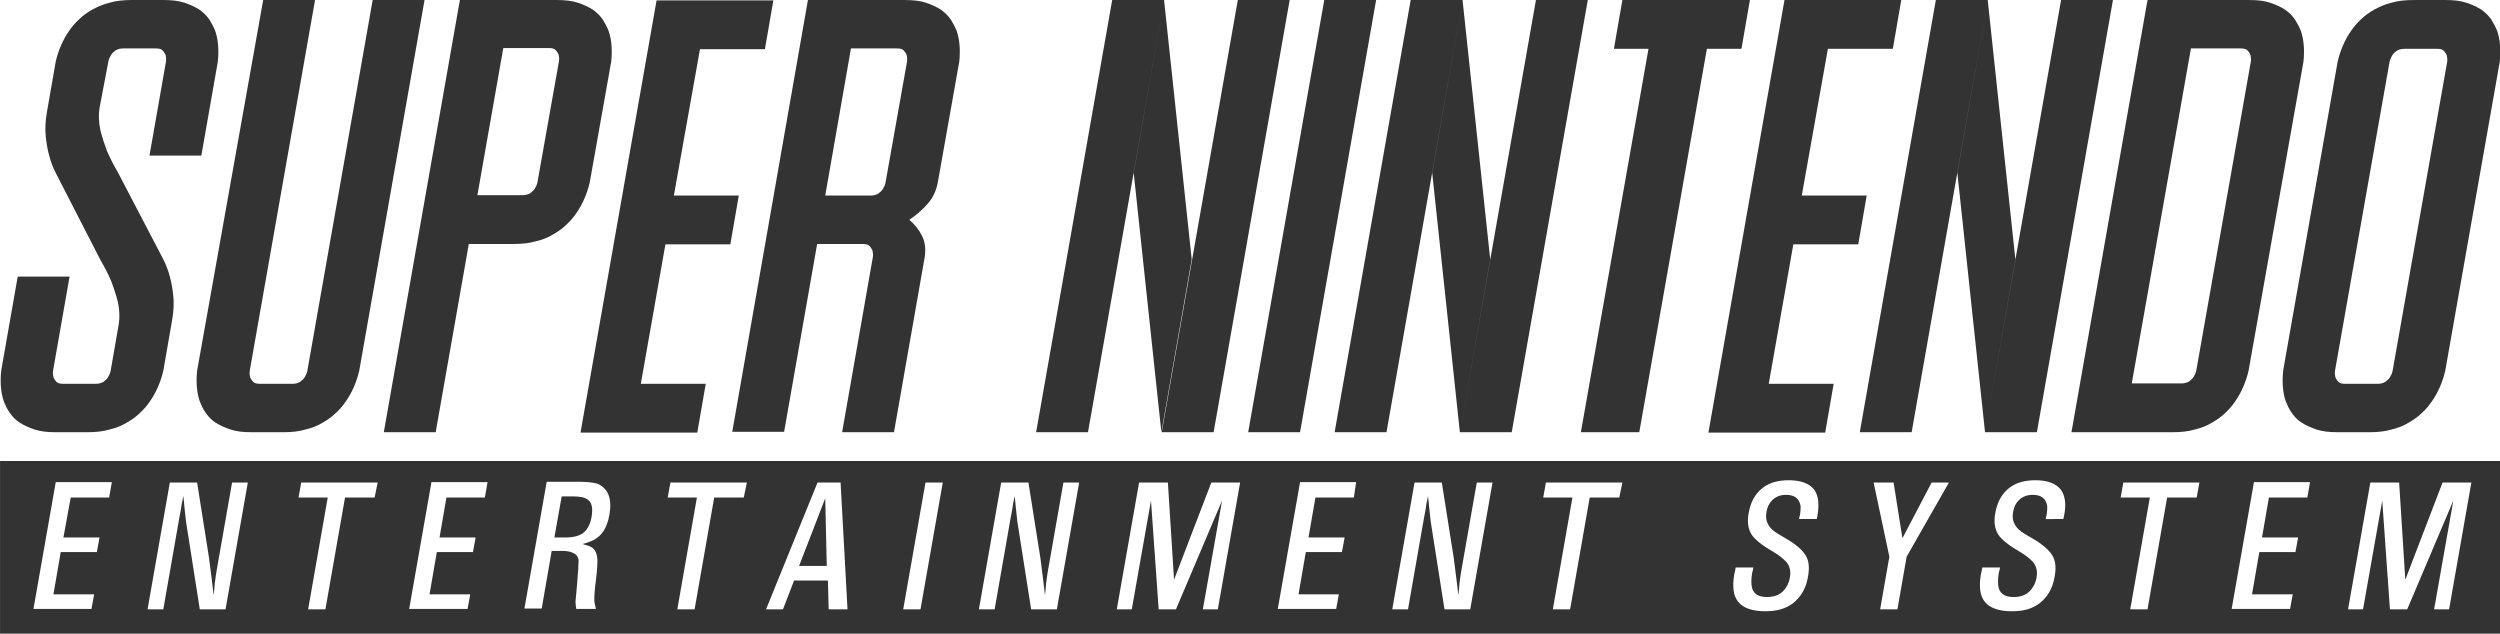 <?xml version="1.0" encoding="UTF-8" standalone="no"?>
<svg
   version="1.1"
   id="svg71"
   x="0px"
   y="0px"
   viewBox="0 0 600 152.074"
   xml:space="preserve"
   width="600"
   height="152.074"
   xmlns:xlink="http://www.w3.org/1999/xlink"
   xmlns="http://www.w3.org/2000/svg"
   xmlns:svg="http://www.w3.org/2000/svg"><defs
   id="defs75"><linearGradient
     id="White"><stop
       style="stop-color:#ffffff;stop-opacity:1;"
       offset="0"
       id="stop5439" /></linearGradient><linearGradient
     id="Silver"><stop
       style="stop-color:#cccccc;stop-opacity:1;"
       offset="0"
       id="stop4707" /></linearGradient><linearGradient
     id="Boulder"><stop
       style="stop-color:#777777;stop-opacity:1;"
       offset="0"
       id="stop3975" /></linearGradient><linearGradient
     id="Mineshaft"><stop
       style="stop-color:#333333;stop-opacity:1;"
       offset="0"
       id="stop3243" /></linearGradient><linearGradient
     id="Black"><stop
       style="stop-color:#000000;stop-opacity:1;"
       offset="0"
       id="stop2511" /></linearGradient><linearGradient
     xlink:href="#Mineshaft"
     id="linearGradient5443"
     x1="24.5"
     y1="100"
     x2="675.5"
     y2="100"
     gradientUnits="userSpaceOnUse" /></defs>
<style
   type="text/css"
   id="style2">
	.st0{fill:#FC0C18;}
	.st1{fill:#FC0C18;}
</style>
<g
   id="Layer_1"
   transform="matrix(0.922,0,0,0.922,-22.581,-16.129)"
   style="stroke:none;fill:url(#linearGradient5443);fill-opacity:1.0">
	<g
   id="g68"
   style="stroke:none;fill:url(#linearGradient5443);fill-opacity:1.0">
		<g
   id="g60"
   style="stroke:none;fill:url(#linearGradient5443);fill-opacity:1.0">
			<g
   id="g30"
   style="stroke:none;fill:url(#linearGradient5443);fill-opacity:1.0">
				<path
   class="st0"
   d="m 50.4,45.6 c -0.3,1.8 -0.2,3.7 0.2,5.7 0.5,2 1.1,3.8 1.7,5.4 0.8,1.9 1.8,3.8 2.9,5.7 L 67,85 c 0.7,1.4 1.3,2.9 1.7,4.5 0.4,1.4 0.7,3.1 0.9,5 0.2,1.9 0.1,4 -0.3,6.3 L 67,114 c -0.7,3 -1.9,5.7 -3.5,8 -0.7,1 -1.5,2 -2.5,2.9 -1,1 -2.1,1.8 -3.5,2.6 -1.3,0.8 -2.8,1.4 -4.5,1.8 -1.7,0.5 -3.6,0.7 -5.7,0.7 h -8.4 c -2.1,0 -3.9,-0.2 -5.4,-0.7 -1.5,-0.5 -2.8,-1.1 -3.9,-1.8 -1.1,-0.7 -1.9,-1.6 -2.6,-2.6 -0.7,-1 -1.1,-1.9 -1.5,-2.9 -0.8,-2.3 -1,-5 -0.7,-8 L 29.1,89.5 H 42.6 L 38.3,114 c -0.1,0.6 0,1.2 0.1,1.7 0.2,0.4 0.4,0.8 0.8,1.2 0.4,0.4 1,0.5 1.8,0.5 h 8.4 c 0.8,0 1.5,-0.2 2,-0.5 0.5,-0.4 0.9,-0.7 1.2,-1.2 0.3,-0.5 0.6,-1.1 0.7,-1.7 l 2.1,-12.1 c 0.3,-1.8 0.2,-3.7 -0.2,-5.7 -0.5,-2 -1.1,-3.8 -1.7,-5.4 C 52.7,88.9 51.7,87 50.6,85.1 L 39,62.5 C 38.3,61.1 37.7,59.6 37.3,58 36.9,56.6 36.6,54.9 36.4,53 36.2,51.1 36.3,49 36.7,46.7 L 39,33.5 c 0.7,-3 1.9,-5.7 3.5,-8 0.7,-1 1.5,-2 2.5,-2.9 1,-1 2.1,-1.8 3.5,-2.6 1.3,-0.7 2.8,-1.4 4.5,-1.8 1.7,-0.5 3.6,-0.7 5.7,-0.7 h 8.4 c 2.1,0 3.9,0.2 5.4,0.7 1.5,0.5 2.8,1.1 3.9,1.8 1.1,0.8 1.9,1.6 2.6,2.6 0.6,1 1.1,1.9 1.5,2.9 0.8,2.3 1,5 0.7,8 L 76.9,58 H 63.4 l 4.3,-24.5 c 0.1,-0.6 0,-1.2 -0.1,-1.7 -0.2,-0.4 -0.4,-0.8 -0.8,-1.2 -0.4,-0.4 -1,-0.5 -1.8,-0.5 h -8.4 c -0.8,0 -1.5,0.2 -2,0.5 -0.5,0.4 -0.9,0.7 -1.2,1.2 -0.3,0.5 -0.6,1.1 -0.7,1.7 z"
   id="path4"
   style="stroke:none;fill:url(#linearGradient5443);fill-opacity:1.0" />
				<path
   class="st0"
   d="m 93,17.5 h 13.5 l -17,96.5 c -0.1,0.6 0,1.2 0.1,1.7 0.2,0.4 0.4,0.8 0.8,1.2 0.4,0.4 1,0.5 1.8,0.5 h 8.4 c 0.8,0 1.5,-0.2 2,-0.5 0.5,-0.4 0.9,-0.7 1.2,-1.2 0.3,-0.5 0.6,-1.1 0.7,-1.7 l 17,-96.5 H 135 L 118,114 c -0.7,3 -1.9,5.7 -3.5,8 -0.7,1 -1.5,2 -2.5,2.9 -1,1 -2.1,1.8 -3.5,2.6 -1.3,0.8 -2.8,1.4 -4.5,1.8 -1.7,0.5 -3.6,0.7 -5.7,0.7 h -8.4 c -2.1,0 -3.9,-0.2 -5.4,-0.7 -1.5,-0.5 -2.8,-1.1 -3.9,-1.8 -1.1,-0.7 -1.9,-1.6 -2.6,-2.6 -0.7,-1 -1.1,-1.9 -1.5,-2.9 -0.8,-2.3 -1,-5 -0.7,-8 z"
   id="path6"
   style="stroke:none;fill:url(#linearGradient5443);fill-opacity:1.0" />
				<path
   class="st0"
   d="m 144.2,17.5 h 25.3 c 2.1,0 3.9,0.2 5.4,0.7 1.5,0.5 2.8,1.1 3.9,1.8 1.1,0.8 1.9,1.6 2.6,2.6 0.6,1 1.1,1.9 1.5,2.9 0.8,2.3 1,5 0.7,8 L 178,65 c -0.7,3 -1.9,5.7 -3.5,8 -0.7,1 -1.5,2 -2.5,2.9 -1,1 -2.1,1.8 -3.5,2.6 -1.3,0.8 -2.8,1.4 -4.5,1.8 -1.7,0.5 -3.6,0.7 -5.7,0.7 h -11.8 l 2.2,-12.7 h 11.8 c 0.8,0 1.5,-0.2 2,-0.5 0.5,-0.4 0.9,-0.7 1.2,-1.2 0.3,-0.5 0.6,-1.1 0.7,-1.7 L 170,33.4 c 0.1,-0.6 0,-1.2 -0.1,-1.7 -0.2,-0.4 -0.4,-0.8 -0.8,-1.2 -0.4,-0.4 -1,-0.5 -1.8,-0.5 h -11.8 l -17.6,100 h -13.5 z"
   id="path8"
   style="stroke:none;fill:url(#linearGradient5443);fill-opacity:1.0" />
				<path
   class="st0"
   d="m 199.9,68.4 h 16.9 l -2.2,12.7 h -16.9 l -6.4,36.3 h 16.9 L 206,130.1 H 175.6 L 195.4,17.6 h 30.4 l -2.2,12.7 h -16.9 z"
   id="path10"
   style="stroke:none;fill:url(#linearGradient5443);fill-opacity:1.0" />
				<path
   class="st0"
   d="m 234.8,17.5 h 25.3 c 2.1,0 3.9,0.2 5.4,0.7 1.5,0.5 2.8,1.1 3.9,1.8 1.1,0.8 1.9,1.6 2.6,2.6 0.6,1 1.1,1.9 1.5,2.9 0.8,2.3 1,5 0.7,8 L 268.6,65 c -0.4,2.1 -1.2,3.9 -2.6,5.5 -1.4,1.6 -3,3 -4.8,4.2 1.4,1.2 2.5,2.6 3.3,4.2 0.8,1.6 1,3.4 0.7,5.5 l -8,45.6 h -13.5 l 8,-45.6 c 0.1,-0.6 0,-1.2 -0.1,-1.7 -0.2,-0.4 -0.4,-0.8 -0.8,-1.2 -0.4,-0.4 -1,-0.5 -1.8,-0.5 h -11.8 l -8.6,48.9 h -13.5 z m 4.5,50.9 h 9 2.8 c 0.8,0 1.5,-0.2 2,-0.5 0.5,-0.4 0.9,-0.7 1.2,-1.2 0.3,-0.5 0.6,-1.1 0.7,-1.7 l 5.6,-31.5 c 0.1,-0.6 0,-1.2 -0.1,-1.7 -0.2,-0.4 -0.4,-0.8 -0.8,-1.2 -0.4,-0.4 -1,-0.5 -1.8,-0.5 H 246 Z"
   id="path12"
   style="stroke:none;fill:url(#linearGradient5443);fill-opacity:1.0" />
				<path
   class="st0"
   d="M 294.2,130 314,17.5 h 13.5 L 307.7,130 Z m 25.4,-67.5 7.9,-45 7.2,67.5 -7.9,45 z m 7.3,67.5 19.8,-112.5 h 13.5 L 340.4,130 Z"
   id="path14"
   style="stroke:none;fill:url(#linearGradient5443);fill-opacity:1.0" />
				<path
   class="st0"
   d="m 369.2,17.5 h 13.5 L 362.9,130 h -13.5 z"
   id="path16"
   style="stroke:none;fill:url(#linearGradient5443);fill-opacity:1.0" />
				<path
   class="st0"
   d="M 371.9,130 391.7,17.5 h 13.5 L 385.4,130 Z m 25.4,-67.5 7.9,-45 7.2,67.5 -7.9,45 z m 7.2,67.5 19.8,-112.5 h 13.5 L 418,130 Z"
   id="path18"
   style="stroke:none;fill:url(#linearGradient5443);fill-opacity:1.0" />
				<path
   class="st0"
   d="M 446.8,17.5 H 480 l -2.2,12.7 h -9 L 451.2,130 H 436 l 17.6,-99.8 h -9 z"
   id="path20"
   style="stroke:none;fill:url(#linearGradient5443);fill-opacity:1.0" />
				<path
   class="st0"
   d="m 493.5,68.4 h 16.9 l -2.2,12.7 h -16.9 l -6.4,36.3 h 16.9 l -2.2,12.7 H 469.2 L 489,17.5 h 30.4 l -2.2,12.7 h -16.9 z"
   id="path22"
   style="stroke:none;fill:url(#linearGradient5443);fill-opacity:1.0" />
				<path
   class="st0"
   d="M 508.6,130 528.4,17.5 h 13.5 L 522.1,130 Z m 25.4,-67.5 7.9,-45 7.2,67.5 -7.9,45 z M 541.2,130 561,17.5 h 13.5 L 554.7,130 Z"
   id="path24"
   style="stroke:none;fill:url(#linearGradient5443);fill-opacity:1.0" />
				<path
   class="st0"
   d="M 583.5,17.5 H 610 c 2.1,0 3.9,0.2 5.4,0.7 1.5,0.5 2.8,1.1 3.9,1.8 1.1,0.8 1.9,1.6 2.6,2.6 0.6,1 1.1,1.9 1.5,2.9 0.8,2.3 1,5 0.7,8 L 609.8,114 c -0.7,3 -1.9,5.7 -3.5,8 -0.7,1 -1.5,2 -2.5,2.9 -1,1 -2.1,1.8 -3.5,2.6 -1.3,0.8 -2.8,1.4 -4.5,1.8 -1.7,0.5 -3.6,0.7 -5.7,0.7 h -26.4 z m -4.1,99.8 h 12.9 c 0.8,0 1.5,-0.2 2,-0.5 0.5,-0.4 0.9,-0.7 1.2,-1.2 0.3,-0.5 0.6,-1.1 0.7,-1.7 l 14.2,-80.4 c 0.1,-0.6 0,-1.2 -0.1,-1.7 -0.2,-0.4 -0.4,-0.8 -0.8,-1.2 -0.4,-0.4 -1,-0.5 -1.8,-0.5 h -12.9 z"
   id="path26"
   style="stroke:none;fill:url(#linearGradient5443);fill-opacity:1.0" />
				<path
   class="st0"
   d="m 633,33.5 c 0.7,-3 1.9,-5.7 3.5,-8 0.7,-1 1.5,-2 2.5,-2.9 1,-1 2.1,-1.8 3.5,-2.6 1.3,-0.7 2.8,-1.4 4.5,-1.8 1.7,-0.5 3.6,-0.7 5.7,-0.7 h 8.4 c 2.1,0 3.9,0.2 5.4,0.7 1.5,0.5 2.8,1.1 3.9,1.8 1.1,0.8 1.9,1.6 2.6,2.6 0.6,1 1.1,1.9 1.5,2.9 0.8,2.3 1,5 0.7,8 L 661,114 c -0.7,3 -1.9,5.7 -3.5,8 -0.7,1 -1.5,2 -2.5,2.9 -1,1 -2.1,1.8 -3.5,2.6 -1.3,0.8 -2.8,1.4 -4.5,1.8 -1.7,0.5 -3.6,0.7 -5.7,0.7 h -8.4 c -2.1,0 -3.9,-0.2 -5.4,-0.7 -1.5,-0.5 -2.8,-1.1 -3.9,-1.8 -1.1,-0.7 -1.9,-1.6 -2.6,-2.6 -0.7,-1 -1.1,-1.9 -1.5,-2.9 -0.8,-2.3 -1,-5 -0.7,-8 z m -0.7,80.5 c -0.1,0.6 0,1.2 0.1,1.7 0.2,0.4 0.4,0.8 0.8,1.2 0.4,0.4 1,0.5 1.8,0.5 h 8.4 c 0.8,0 1.5,-0.2 2,-0.5 0.5,-0.4 0.9,-0.7 1.2,-1.2 0.3,-0.5 0.6,-1.1 0.7,-1.7 l 14.2,-80.4 c 0.1,-0.6 0,-1.2 -0.1,-1.7 -0.2,-0.4 -0.4,-0.8 -0.8,-1.2 -0.4,-0.4 -1,-0.5 -1.8,-0.5 h -8.4 c -0.8,0 -1.5,0.2 -2,0.5 -0.5,0.4 -0.9,0.7 -1.2,1.2 -0.3,0.5 -0.6,1.1 -0.7,1.7 z"
   id="path28"
   style="stroke:none;fill:url(#linearGradient5443);fill-opacity:1.0" />
			</g>
			<g
   id="g58"
   style="stroke:none;fill:url(#linearGradient5443);fill-opacity:1.0">
				<path
   class="st1"
   d="m 50.4,45.6 c -0.3,1.8 -0.2,3.7 0.2,5.7 0.5,2 1.1,3.8 1.7,5.4 0.8,1.9 1.8,3.8 2.9,5.7 L 67,85 c 0.7,1.4 1.3,2.9 1.7,4.5 0.4,1.4 0.7,3.1 0.9,5 0.2,1.9 0.1,4 -0.3,6.3 L 67,114 c -0.7,3 -1.9,5.7 -3.5,8 -0.7,1 -1.5,2 -2.5,2.9 -1,1 -2.1,1.8 -3.5,2.6 -1.3,0.8 -2.8,1.4 -4.5,1.8 -1.7,0.5 -3.6,0.7 -5.7,0.7 h -8.4 c -2.1,0 -3.9,-0.2 -5.4,-0.7 -1.5,-0.5 -2.8,-1.1 -3.9,-1.8 -1.1,-0.7 -1.9,-1.6 -2.6,-2.6 -0.7,-1 -1.1,-1.9 -1.5,-2.9 -0.8,-2.3 -1,-5 -0.7,-8 L 29.1,89.5 H 42.6 L 38.3,114 c -0.1,0.6 0,1.2 0.1,1.7 0.2,0.4 0.4,0.8 0.8,1.2 0.4,0.4 1,0.5 1.8,0.5 h 8.4 c 0.8,0 1.5,-0.2 2,-0.5 0.5,-0.4 0.9,-0.7 1.2,-1.2 0.3,-0.5 0.6,-1.1 0.7,-1.7 l 2.1,-12.1 c 0.3,-1.8 0.2,-3.7 -0.2,-5.7 -0.5,-2 -1.1,-3.8 -1.7,-5.4 C 52.7,88.9 51.7,87 50.6,85.1 L 39,62.5 C 38.3,61.1 37.7,59.6 37.3,58 36.9,56.6 36.6,54.9 36.4,53 36.2,51.1 36.3,49 36.7,46.7 L 39,33.5 c 0.7,-3 1.9,-5.7 3.5,-8 0.7,-1 1.5,-2 2.5,-2.9 1,-1 2.1,-1.8 3.5,-2.6 1.3,-0.7 2.8,-1.4 4.5,-1.8 1.7,-0.5 3.6,-0.7 5.7,-0.7 h 8.4 c 2.1,0 3.9,0.2 5.4,0.7 1.5,0.5 2.8,1.1 3.9,1.8 1.1,0.8 1.9,1.6 2.6,2.6 0.6,1 1.1,1.9 1.5,2.9 0.8,2.3 1,5 0.7,8 L 76.9,58 H 63.4 l 4.3,-24.5 c 0.1,-0.6 0,-1.2 -0.1,-1.7 -0.2,-0.4 -0.4,-0.8 -0.8,-1.2 -0.4,-0.4 -1,-0.5 -1.8,-0.5 h -8.4 c -0.8,0 -1.5,0.2 -2,0.5 -0.5,0.4 -0.9,0.7 -1.2,1.2 -0.3,0.5 -0.6,1.1 -0.7,1.7 z"
   id="path32"
   style="stroke:none;fill:url(#linearGradient5443);fill-opacity:1.0" />
				<path
   class="st1"
   d="m 93,17.5 h 13.5 l -17,96.5 c -0.1,0.6 0,1.2 0.1,1.7 0.2,0.4 0.4,0.8 0.8,1.2 0.4,0.4 1,0.5 1.8,0.5 h 8.4 c 0.8,0 1.5,-0.2 2,-0.5 0.5,-0.4 0.9,-0.7 1.2,-1.2 0.3,-0.5 0.6,-1.1 0.7,-1.7 l 17,-96.5 H 135 L 118,114 c -0.7,3 -1.9,5.7 -3.5,8 -0.7,1 -1.5,2 -2.5,2.9 -1,1 -2.1,1.8 -3.5,2.6 -1.3,0.8 -2.8,1.4 -4.5,1.8 -1.7,0.5 -3.6,0.7 -5.7,0.7 h -8.4 c -2.1,0 -3.9,-0.2 -5.4,-0.7 -1.5,-0.5 -2.8,-1.1 -3.9,-1.8 -1.1,-0.7 -1.9,-1.6 -2.6,-2.6 -0.7,-1 -1.1,-1.9 -1.5,-2.9 -0.8,-2.3 -1,-5 -0.7,-8 z"
   id="path34"
   style="stroke:none;fill:url(#linearGradient5443);fill-opacity:1.0" />
				<path
   class="st1"
   d="m 144.2,17.5 h 25.3 c 2.1,0 3.9,0.2 5.4,0.7 1.5,0.5 2.8,1.1 3.9,1.8 1.1,0.8 1.9,1.6 2.6,2.6 0.6,1 1.1,1.9 1.5,2.9 0.8,2.3 1,5 0.7,8 L 178,65 c -0.7,3 -1.9,5.7 -3.5,8 -0.7,1 -1.5,2 -2.5,2.9 -1,1 -2.1,1.8 -3.5,2.6 -1.3,0.8 -2.8,1.4 -4.5,1.8 -1.7,0.5 -3.6,0.7 -5.7,0.7 h -11.8 l 2.2,-12.7 h 11.8 c 0.8,0 1.5,-0.2 2,-0.5 0.5,-0.4 0.9,-0.7 1.2,-1.2 0.3,-0.5 0.6,-1.1 0.7,-1.7 L 170,33.4 c 0.1,-0.6 0,-1.2 -0.1,-1.7 -0.2,-0.4 -0.4,-0.8 -0.8,-1.2 -0.4,-0.4 -1,-0.5 -1.8,-0.5 h -11.8 l -17.6,100 h -13.5 z"
   id="path36"
   style="stroke:none;fill:url(#linearGradient5443);fill-opacity:1.0" />
				<path
   class="st1"
   d="m 199.9,68.4 h 16.9 l -2.2,12.7 h -16.9 l -6.4,36.3 h 16.9 L 206,130.1 H 175.6 L 195.4,17.6 h 30.4 l -2.2,12.7 h -16.9 z"
   id="path38"
   style="stroke:none;fill:url(#linearGradient5443);fill-opacity:1.0" />
				<path
   class="st1"
   d="m 234.8,17.5 h 25.3 c 2.1,0 3.9,0.2 5.4,0.7 1.5,0.5 2.8,1.1 3.9,1.8 1.1,0.8 1.9,1.6 2.6,2.6 0.6,1 1.1,1.9 1.5,2.9 0.8,2.3 1,5 0.7,8 L 268.6,65 c -0.4,2.1 -1.2,3.9 -2.6,5.5 -1.4,1.6 -3,3 -4.8,4.2 1.4,1.2 2.5,2.6 3.3,4.2 0.8,1.6 1,3.4 0.7,5.5 l -8,45.6 h -13.5 l 8,-45.6 c 0.1,-0.6 0,-1.2 -0.1,-1.7 -0.2,-0.4 -0.4,-0.8 -0.8,-1.2 -0.4,-0.4 -1,-0.5 -1.8,-0.5 h -11.8 l -8.6,48.9 h -13.5 z m 4.5,50.9 h 9 2.8 c 0.8,0 1.5,-0.2 2,-0.5 0.5,-0.4 0.9,-0.7 1.2,-1.2 0.3,-0.5 0.6,-1.1 0.7,-1.7 l 5.6,-31.5 c 0.1,-0.6 0,-1.2 -0.1,-1.7 -0.2,-0.4 -0.4,-0.8 -0.8,-1.2 -0.4,-0.4 -1,-0.5 -1.8,-0.5 H 246 Z"
   id="path40"
   style="stroke:none;fill:url(#linearGradient5443);fill-opacity:1.0" />
				<path
   class="st1"
   d="M 294.2,130 314,17.5 h 13.5 L 307.7,130 Z m 25.4,-67.5 7.9,-45 7.2,67.5 -7.9,45 z m 7.3,67.5 19.8,-112.5 h 13.5 L 340.4,130 Z"
   id="path42"
   style="stroke:none;fill:url(#linearGradient5443);fill-opacity:1.0" />
				<path
   class="st1"
   d="m 369.2,17.5 h 13.5 L 362.9,130 h -13.5 z"
   id="path44"
   style="stroke:none;fill:url(#linearGradient5443);fill-opacity:1.0" />
				<path
   class="st1"
   d="M 371.9,130 391.7,17.5 h 13.5 L 385.4,130 Z m 25.4,-67.5 7.9,-45 7.2,67.5 -7.9,45 z m 7.2,67.5 19.8,-112.5 h 13.5 L 418,130 Z"
   id="path46"
   style="stroke:none;fill:url(#linearGradient5443);fill-opacity:1.0" />
				<path
   class="st1"
   d="M 446.8,17.5 H 480 l -2.2,12.7 h -9 L 451.2,130 H 436 l 17.6,-99.8 h -9 z"
   id="path48"
   style="stroke:none;fill:url(#linearGradient5443);fill-opacity:1.0" />
				<path
   class="st1"
   d="m 493.5,68.4 h 16.9 l -2.2,12.7 h -16.9 l -6.4,36.3 h 16.9 l -2.2,12.7 H 469.2 L 489,17.5 h 30.4 l -2.2,12.7 h -16.9 z"
   id="path50"
   style="stroke:none;fill:url(#linearGradient5443);fill-opacity:1.0" />
				<path
   class="st1"
   d="M 508.6,130 528.4,17.5 h 13.5 L 522.1,130 Z m 25.4,-67.5 7.9,-45 7.2,67.5 -7.9,45 z M 541.2,130 561,17.5 h 13.5 L 554.7,130 Z"
   id="path52"
   style="stroke:none;fill:url(#linearGradient5443);fill-opacity:1.0" />
				<path
   class="st1"
   d="M 583.5,17.5 H 610 c 2.1,0 3.9,0.2 5.4,0.7 1.5,0.5 2.8,1.1 3.9,1.8 1.1,0.8 1.9,1.6 2.6,2.6 0.6,1 1.1,1.9 1.5,2.9 0.8,2.3 1,5 0.7,8 L 609.8,114 c -0.7,3 -1.9,5.7 -3.5,8 -0.7,1 -1.5,2 -2.5,2.9 -1,1 -2.1,1.8 -3.5,2.6 -1.3,0.8 -2.8,1.4 -4.5,1.8 -1.7,0.5 -3.6,0.7 -5.7,0.7 h -26.4 z m -4.1,99.8 h 12.9 c 0.8,0 1.5,-0.2 2,-0.5 0.5,-0.4 0.9,-0.7 1.2,-1.2 0.3,-0.5 0.6,-1.1 0.7,-1.7 l 14.2,-80.4 c 0.1,-0.6 0,-1.2 -0.1,-1.7 -0.2,-0.4 -0.4,-0.8 -0.8,-1.2 -0.4,-0.4 -1,-0.5 -1.8,-0.5 h -12.9 z"
   id="path54"
   style="stroke:none;fill:url(#linearGradient5443);fill-opacity:1.0" />
				<path
   class="st1"
   d="m 633,33.5 c 0.7,-3 1.9,-5.7 3.5,-8 0.7,-1 1.5,-2 2.5,-2.9 1,-1 2.1,-1.8 3.5,-2.6 1.3,-0.7 2.8,-1.4 4.5,-1.8 1.7,-0.5 3.6,-0.7 5.7,-0.7 h 8.4 c 2.1,0 3.9,0.2 5.4,0.7 1.5,0.5 2.8,1.1 3.9,1.8 1.1,0.8 1.9,1.6 2.6,2.6 0.6,1 1.1,1.9 1.5,2.9 0.8,2.3 1,5 0.7,8 L 661,114 c -0.7,3 -1.9,5.7 -3.5,8 -0.7,1 -1.5,2 -2.5,2.9 -1,1 -2.1,1.8 -3.5,2.6 -1.3,0.8 -2.8,1.4 -4.5,1.8 -1.7,0.5 -3.6,0.7 -5.7,0.7 h -8.4 c -2.1,0 -3.9,-0.2 -5.4,-0.7 -1.5,-0.5 -2.8,-1.1 -3.9,-1.8 -1.1,-0.7 -1.9,-1.6 -2.6,-2.6 -0.7,-1 -1.1,-1.9 -1.5,-2.9 -0.8,-2.3 -1,-5 -0.7,-8 z m -0.7,80.5 c -0.1,0.6 0,1.2 0.1,1.7 0.2,0.4 0.4,0.8 0.8,1.2 0.4,0.4 1,0.5 1.8,0.5 h 8.4 c 0.8,0 1.5,-0.2 2,-0.5 0.5,-0.4 0.9,-0.7 1.2,-1.2 0.3,-0.5 0.6,-1.1 0.7,-1.7 l 14.2,-80.4 c 0.1,-0.6 0,-1.2 -0.1,-1.7 -0.2,-0.4 -0.4,-0.8 -0.8,-1.2 -0.4,-0.4 -1,-0.5 -1.8,-0.5 h -8.4 c -0.8,0 -1.5,0.2 -2,0.5 -0.5,0.4 -0.9,0.7 -1.2,1.2 -0.3,0.5 -0.6,1.1 -0.7,1.7 z"
   id="path56"
   style="stroke:none;fill:url(#linearGradient5443);fill-opacity:1.0" />
			</g>
		</g>
		<g
   id="g66"
   style="stroke:none;fill:url(#linearGradient5443);fill-opacity:1.0">
			<g
   id="g64"
   style="stroke:none;fill:url(#linearGradient5443);fill-opacity:1.0">
				<path
   class="st1"
   d="m 232.5,164.8 h 7.2 l -0.4,-17.6 z M 176,146.9 c -0.7,-0.1 -1.5,-0.2 -2.4,-0.2 h -2.9 l -1.9,10.7 h 2.9 c 2,0 3.5,-0.4 4.5,-1.1 1.2,-0.9 2,-2.4 2.3,-4.4 0.3,-1.9 0.1,-3.2 -0.6,-4 -0.5,-0.5 -1.1,-0.8 -1.9,-1 z M 24.5,137.5 v 45 h 651 v -45 z m 28.4,9.5 h -10 L 41,157.4 h 9.4 l -0.7,3.8 h -9.4 l -1.9,11 H 49 L 48.3,176 H 33.2 L 39,143 h 14.6 z m 30.3,29.1 h -6.7 l -3.6,-22.9 c 0,-0.4 -0.2,-1.6 -0.4,-3.7 -0.1,-1.2 -0.2,-2.2 -0.3,-2.9 l -0.2,1.1 -0.2,0.9 -0.2,1.4 -0.4,2.1 -4.2,24 h -4.1 l 5.8,-33 h 7.1 l 3.1,19.6 c 0.6,4.6 1,7.8 1.2,9.7 0.1,-0.7 0.2,-1.7 0.3,-3.1 0.3,-2 0.4,-3.1 0.5,-3.4 l 4,-22.8 H 89 Z M 122,147 h -7.7 l -5.1,29.1 h -4.5 l 5.1,-29.1 h -7.6 l 0.7,-3.9 h 19.9 z m 28.7,0 h -10 l -1.8,10.4 h 9.4 l -0.7,3.8 h -9.4 l -1.9,11 h 10.6 l -0.7,3.8 H 131 l 5.8,-33 h 14.6 z m 32.4,4.6 c -0.5,2.7 -1.5,4.7 -3.2,5.9 -0.9,0.7 -2.2,1.2 -3.8,1.6 1,0.3 1.8,0.5 2.3,0.8 1.1,0.6 1.6,1.9 1.6,3.8 0,1.3 -0.2,3.5 -0.6,6.5 -0.2,2 -0.3,3.5 -0.1,4.4 0.1,0.5 0.2,0.9 0.3,1.4 h -5.1 c -0.1,-0.6 -0.2,-1.2 -0.2,-1.9 0,-0.4 0.2,-1.9 0.4,-4.4 0.3,-3.3 0.4,-5.5 0.4,-6.4 -0.1,-0.8 -0.5,-1.4 -1.1,-1.7 -0.5,-0.3 -1.1,-0.5 -1.7,-0.6 -0.5,-0.1 -1.2,-0.1 -2,-0.1 h -2.2 l -2.6,15 H 161 l 5.8,-33 h 8.3 c 2.2,0 3.9,0.2 4.9,0.5 2.8,1.2 3.9,3.9 3.1,8.2 z m 35,-4.6 h -7.7 l -5.1,29.1 h -4.5 l 5.1,-29.1 h -7.6 l 0.7,-3.9 h 19.9 z m 22.1,29.1 -0.2,-7.5 h -8.8 l -2.9,7.5 h -4.4 l 13.4,-33 h 6 l 1.8,33 z m 23.9,0 h -4.5 l 5.8,-33 h 4.5 z m 35.5,0 h -6.7 l -3.6,-22.9 c 0,-0.4 -0.2,-1.6 -0.4,-3.7 -0.1,-1.2 -0.2,-2.2 -0.3,-2.9 l -0.2,1.1 -0.2,0.9 -0.2,1.4 -0.4,2.1 -4.2,24 h -4.1 l 5.8,-33 h 7.1 l 3.1,19.6 c 0.6,4.6 1,7.8 1.2,9.7 0.1,-0.7 0.2,-1.7 0.3,-3.1 0.3,-2 0.4,-3.1 0.5,-3.4 l 4,-22.8 h 4.1 z m 41.9,0 h -3.9 l 5,-28.3 -12,28.3 h -4.5 l -2,-28.3 -5,28.3 h -3.9 l 5.8,-33 h 7.5 l 1.6,25.3 9.7,-25.3 h 7.5 z M 376.9,147 h -10 l -1.8,10.4 h 9.4 l -0.7,3.8 h -9.4 l -1.9,11 H 373 l -0.7,3.8 h -15.2 l 5.8,-33 h 14.6 z m 30.3,29.1 h -6.7 l -3.6,-22.9 c 0,-0.4 -0.2,-1.6 -0.4,-3.7 -0.1,-1.2 -0.2,-2.2 -0.3,-2.9 l -0.2,1.1 -0.2,0.9 -0.2,1.4 -0.4,2.1 -4.2,24 h -4.1 l 5.8,-33 h 7.1 l 3.1,19.6 c 0.6,4.6 1,7.8 1.2,9.7 0.1,-0.7 0.2,-1.7 0.3,-3.1 0.3,-2 0.4,-3.1 0.5,-3.4 l 4,-22.8 H 413 Z M 446,147 h -7.7 l -5.1,29.1 h -4.5 l 5.1,-29.1 h -7.6 l 0.7,-3.9 h 19.9 z m 51.6,4.6 c 0,0.1 -0.1,0.5 -0.2,1 h -4.6 c 0.1,-0.5 0.1,-0.8 0.2,-0.9 0.2,-1.1 0.2,-1.9 0.2,-2.4 -0.3,-2 -1.5,-3 -3.8,-3 -1.5,0 -2.7,0.5 -3.6,1.4 -0.8,0.8 -1.3,1.8 -1.5,3.1 -0.2,1.2 -0.1,2.1 0.3,2.9 0.5,1.1 1.4,2 2.8,2.8 l 2.7,1.6 c 2.4,1.5 4,3 4.7,4.5 0.6,1.3 0.7,3 0.3,5.1 -0.5,3 -1.9,5.3 -4,6.9 -1.9,1.4 -4.2,2 -7.1,2 -3.3,0 -5.7,-0.8 -7,-2.4 -1.3,-1.5 -1.6,-3.9 -1.1,-7.1 0.1,-0.3 0.2,-0.9 0.4,-1.9 h 4.6 c -0.1,0.6 -0.2,1.1 -0.3,1.3 -0.3,1.8 -0.3,3.2 0,4.2 0.5,1.5 1.8,2.2 3.9,2.2 1.9,0 3.3,-0.6 4.3,-1.7 0.8,-0.9 1.4,-2 1.6,-3.4 0.3,-1.6 0,-2.9 -0.9,-4 -0.7,-0.8 -1.9,-1.8 -3.8,-2.9 -1.9,-1.1 -3.4,-2.2 -4.4,-3.2 -1.6,-1.6 -2.2,-3.8 -1.6,-6.8 0.5,-2.8 1.7,-4.9 3.6,-6.4 1.8,-1.4 4.1,-2 6.8,-2 3.1,0 5.3,0.8 6.6,2.4 1.1,1.5 1.4,3.7 0.9,6.7 z m 23.2,10.8 -2.4,13.7 h -4.5 l 2.4,-13.7 -4.1,-19.3 h 5.2 l 2.3,14.5 7.6,-14.5 h 4.5 z m 41,-10.8 c 0,0.1 -0.1,0.5 -0.2,1 H 557 c 0.1,-0.5 0.1,-0.8 0.2,-0.9 0.2,-1.1 0.2,-1.9 0.2,-2.4 -0.3,-2 -1.5,-3 -3.8,-3 -1.5,0 -2.7,0.5 -3.6,1.4 -0.8,0.8 -1.3,1.8 -1.5,3.1 -0.2,1.2 -0.1,2.1 0.3,2.9 0.5,1.1 1.4,2 2.8,2.8 l 2.7,1.6 c 2.4,1.5 4,3 4.7,4.5 0.6,1.3 0.7,3 0.3,5.1 -0.5,3 -1.9,5.3 -4,6.9 -1.9,1.4 -4.2,2 -7.1,2 -3.3,0 -5.7,-0.8 -7,-2.4 -1.3,-1.5 -1.6,-3.9 -1.1,-7.1 0.1,-0.3 0.2,-0.9 0.4,-1.9 h 4.6 c -0.1,0.6 -0.2,1.1 -0.3,1.3 -0.3,1.8 -0.3,3.2 0,4.2 0.5,1.5 1.8,2.2 3.9,2.2 1.9,0 3.3,-0.6 4.3,-1.7 0.8,-0.9 1.4,-2 1.6,-3.4 0.3,-1.6 0,-2.9 -0.9,-4 -0.7,-0.8 -1.9,-1.8 -3.8,-2.9 -1.9,-1.1 -3.4,-2.2 -4.4,-3.2 -1.6,-1.6 -2.2,-3.8 -1.6,-6.8 0.5,-2.8 1.7,-4.9 3.6,-6.4 1.8,-1.4 4.1,-2 6.8,-2 3.1,0 5.3,0.8 6.6,2.4 1.1,1.5 1.5,3.7 0.9,6.7 z m 34.5,-4.6 h -7.7 l -5.1,29.1 H 579 l 5.1,-29.1 h -7.6 l 0.7,-3.9 H 597 Z m 28.8,0 h -10 l -1.8,10.4 h 9.4 l -0.7,3.8 h -9.4 l -1.9,11 h 10.6 l -0.7,3.8 h -15.2 l 5.8,-33 h 14.6 z m 36.9,29.1 h -3.9 l 5,-28.3 -12,28.3 h -4.5 l -2,-28.3 -5,28.3 h -3.9 l 5.8,-33 h 7.5 l 1.6,25.3 9.7,-25.3 h 7.5 z"
   id="path62"
   style="stroke:none;fill:url(#linearGradient5443);fill-opacity:1.0" />
			</g>
		</g>
	</g>
</g>
</svg>
